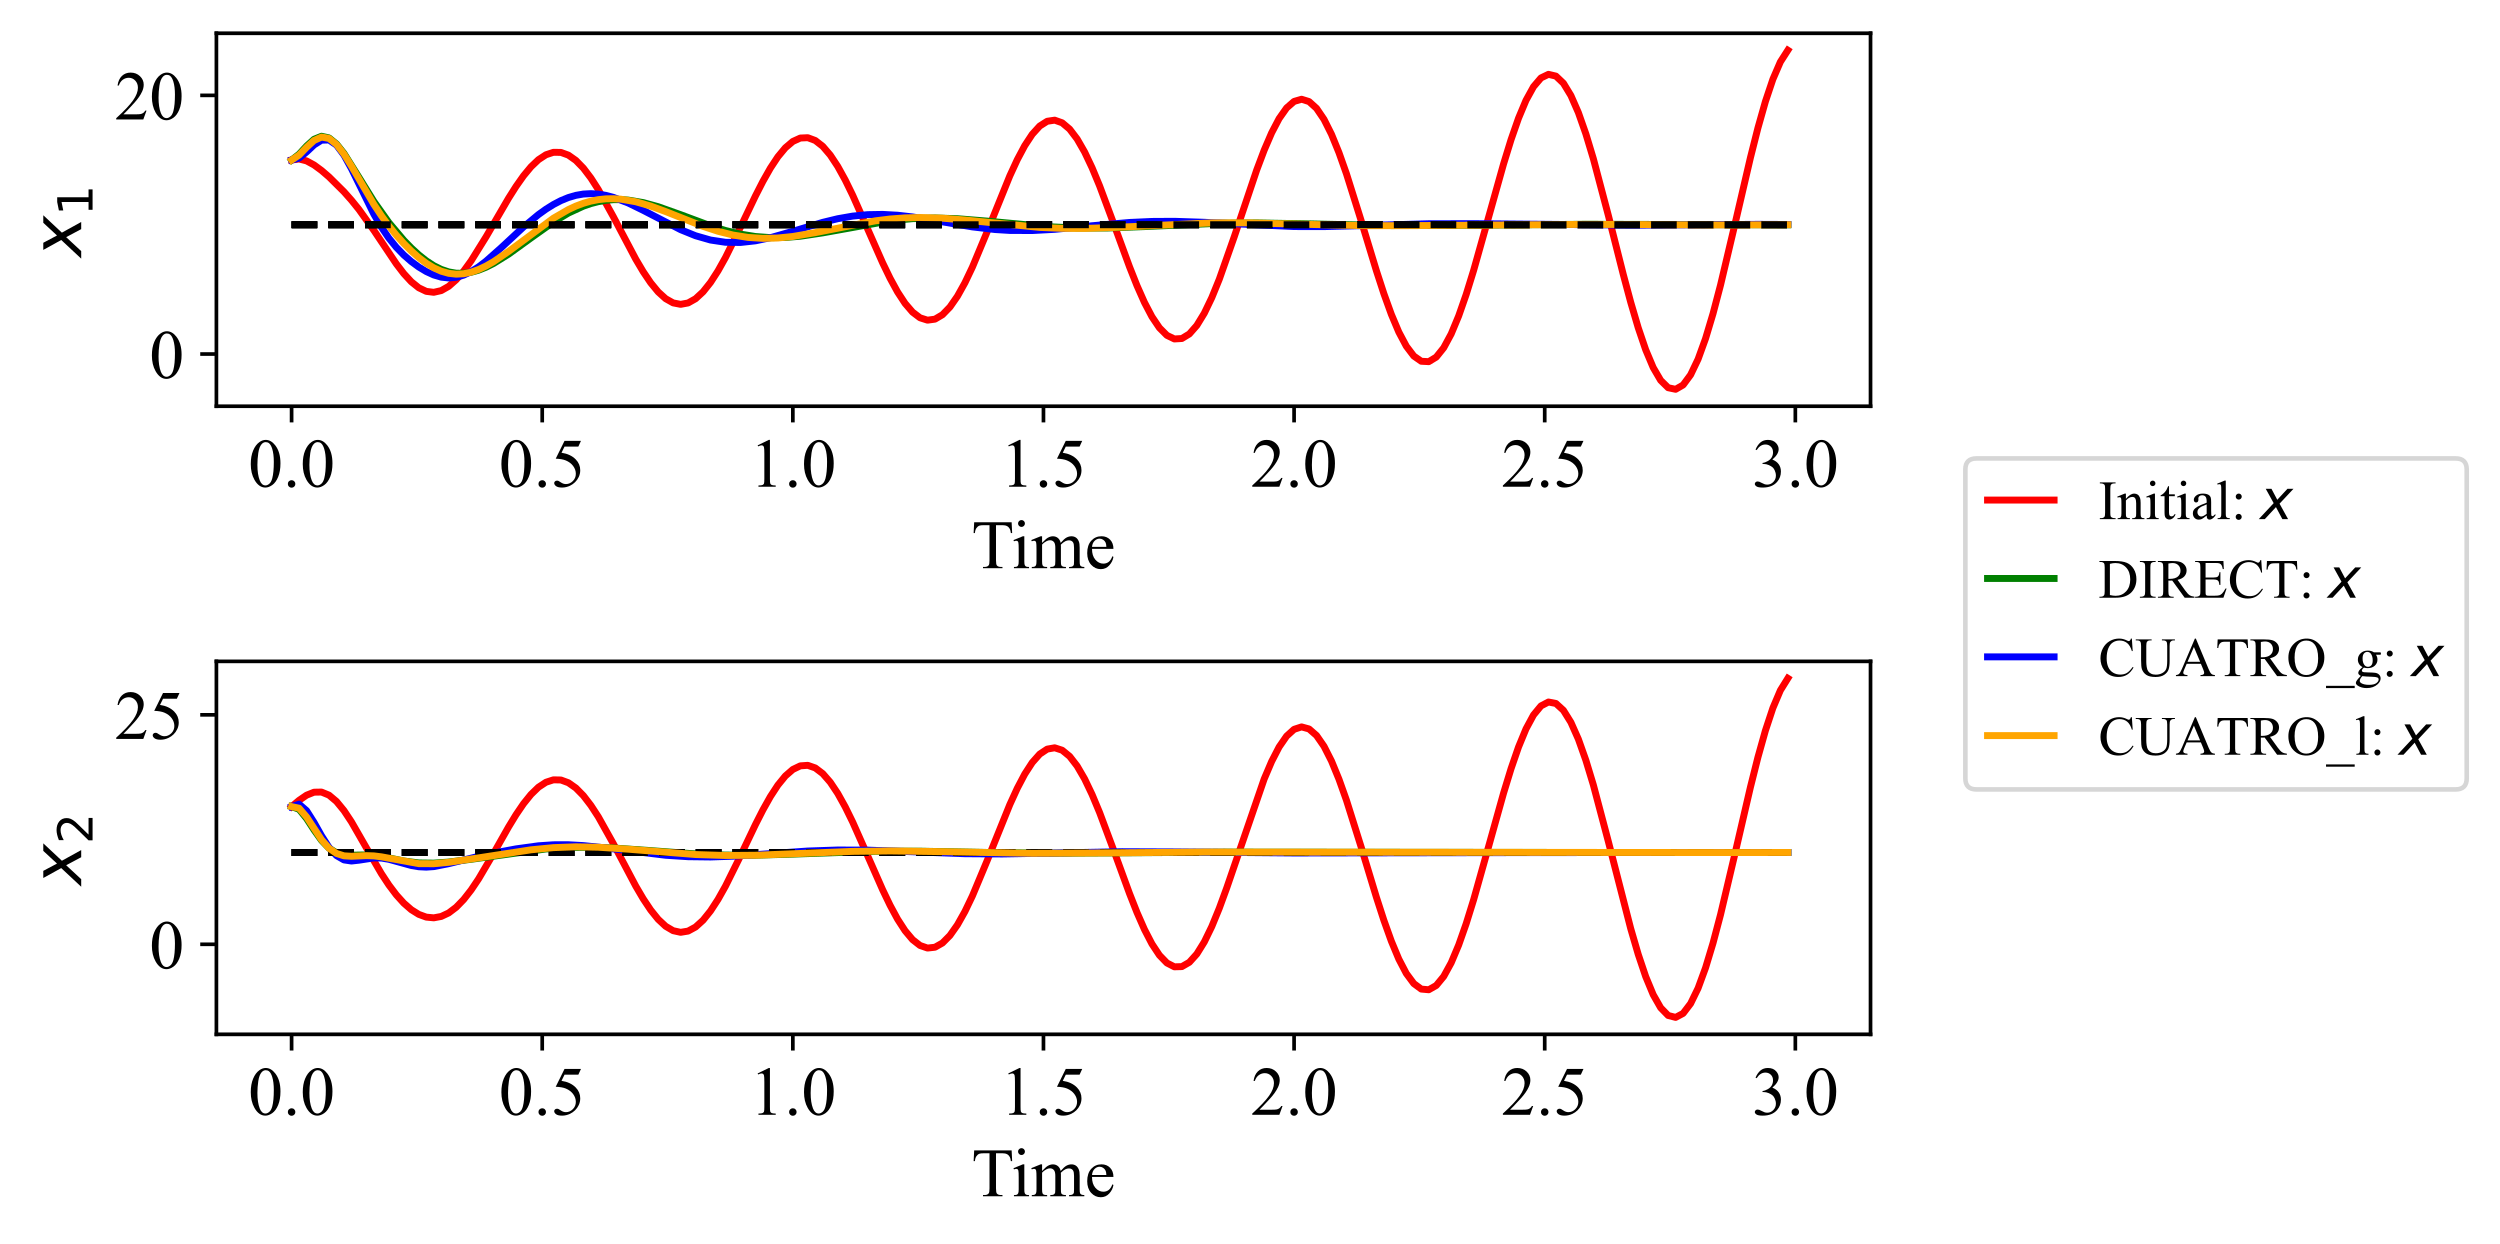 <?xml version="1.0" encoding="utf-8" standalone="no"?>
<!DOCTYPE svg PUBLIC "-//W3C//DTD SVG 1.1//EN"
  "http://www.w3.org/Graphics/SVG/1.1/DTD/svg11.dtd">
<!-- Created with matplotlib (https://matplotlib.org/) -->
<svg height="269.248pt" version="1.1" viewBox="0 0 540.924 269.248" width="540.924pt" xmlns="http://www.w3.org/2000/svg" xmlns:xlink="http://www.w3.org/1999/xlink">
 <defs>
  <style type="text/css">*{stroke-linecap:butt;stroke-linejoin:round;}</style>
 </defs>
 <g id="figure_1">
  <g id="patch_1">
   <path d="M 0 269.248 
L 540.924 269.248 
L 540.924 0 
L 0 0 
z
" style="fill:#ffffff;"/>
  </g>
  <g id="axes_1">
   <g id="patch_2">
    <path d="M 46.824 87.9 
L 404.724 87.9 
L 404.724 7.2 
L 46.824 7.2 
z
" style="fill:#ffffff;"/>
   </g>
   <g id="matplotlib.axis_1">
    <g id="xtick_1">
     <g id="line2d_1">
      <defs>
       <path d="M 0 0 
L 0 3.5 
" id="md0c49da37a" style="stroke:#000000;stroke-width:0.8;"/>
      </defs>
      <g>
       <use style="stroke:#000000;stroke-width:0.8;" x="63.092" xlink:href="#md0c49da37a" y="87.9"/>
      </g>
     </g>
     <g id="text_1">
      <!-- 0.0 -->
      <g transform="translate(53.717 105.316)scale(0.15 -0.15)">
       <defs>
        <path d="M 3.609 32.719 
Q 3.609 44.047 7.031 52.219 
Q 10.453 60.406 16.109 64.406 
Q 20.516 67.578 25.203 67.578 
Q 32.812 67.578 38.875 59.812 
Q 46.438 50.203 46.438 33.734 
Q 46.438 22.219 43.109 14.156 
Q 39.797 6.109 34.641 2.469 
Q 29.5 -1.172 24.703 -1.172 
Q 15.234 -1.172 8.938 10.016 
Q 3.609 19.438 3.609 32.719 
z
M 13.188 31.5 
Q 13.188 17.828 16.547 9.188 
Q 19.344 1.906 24.859 1.906 
Q 27.484 1.906 30.312 4.266 
Q 33.156 6.641 34.625 12.203 
Q 36.859 20.609 36.859 35.891 
Q 36.859 47.219 34.516 54.781 
Q 32.766 60.406 29.984 62.75 
Q 27.984 64.359 25.141 64.359 
Q 21.828 64.359 19.234 61.375 
Q 15.719 57.328 14.453 48.625 
Q 13.188 39.938 13.188 31.5 
z
" id="TimesNewRomanPSMT-48"/>
        <path d="M 12.5 9.469 
Q 14.797 9.469 16.359 7.875 
Q 17.922 6.297 17.922 4.047 
Q 17.922 1.812 16.328 0.219 
Q 14.75 -1.375 12.5 -1.375 
Q 10.25 -1.375 8.656 0.219 
Q 7.078 1.812 7.078 4.047 
Q 7.078 6.344 8.656 7.906 
Q 10.25 9.469 12.5 9.469 
z
" id="TimesNewRomanPSMT-46"/>
       </defs>
       <use xlink:href="#TimesNewRomanPSMT-48"/>
       <use x="50" xlink:href="#TimesNewRomanPSMT-46"/>
       <use x="75" xlink:href="#TimesNewRomanPSMT-48"/>
      </g>
     </g>
    </g>
    <g id="xtick_2">
     <g id="line2d_2">
      <g>
       <use style="stroke:#000000;stroke-width:0.8;" x="117.32" xlink:href="#md0c49da37a" y="87.9"/>
      </g>
     </g>
     <g id="text_2">
      <!-- 0.5 -->
      <g transform="translate(107.945 105.316)scale(0.15 -0.15)">
       <defs>
        <path d="M 43.406 66.219 
L 39.594 57.906 
L 19.672 57.906 
L 15.328 49.031 
Q 28.266 47.125 35.844 39.406 
Q 42.328 32.766 42.328 23.781 
Q 42.328 18.562 40.203 14.109 
Q 38.094 9.672 34.859 6.547 
Q 31.641 3.422 27.688 1.516 
Q 22.078 -1.172 16.156 -1.172 
Q 10.203 -1.172 7.484 0.844 
Q 4.781 2.875 4.781 5.328 
Q 4.781 6.688 5.906 7.734 
Q 7.031 8.797 8.734 8.797 
Q 10.016 8.797 10.969 8.406 
Q 11.922 8.016 14.203 6.391 
Q 17.875 3.859 21.625 3.859 
Q 27.344 3.859 31.656 8.172 
Q 35.984 12.5 35.984 18.703 
Q 35.984 24.703 32.125 29.906 
Q 28.266 35.109 21.484 37.938 
Q 16.156 40.141 6.984 40.484 
L 19.672 66.219 
z
" id="TimesNewRomanPSMT-53"/>
       </defs>
       <use xlink:href="#TimesNewRomanPSMT-48"/>
       <use x="50" xlink:href="#TimesNewRomanPSMT-46"/>
       <use x="75" xlink:href="#TimesNewRomanPSMT-53"/>
      </g>
     </g>
    </g>
    <g id="xtick_3">
     <g id="line2d_3">
      <g>
       <use style="stroke:#000000;stroke-width:0.8;" x="171.547" xlink:href="#md0c49da37a" y="87.9"/>
      </g>
     </g>
     <g id="text_3">
      <!-- 1.0 -->
      <g transform="translate(162.172 105.316)scale(0.15 -0.15)">
       <defs>
        <path d="M 11.719 59.719 
L 27.828 67.578 
L 29.438 67.578 
L 29.438 11.672 
Q 29.438 6.109 29.906 4.734 
Q 30.375 3.375 31.828 2.641 
Q 33.297 1.906 37.797 1.812 
L 37.797 0 
L 12.891 0 
L 12.891 1.812 
Q 17.578 1.906 18.938 2.609 
Q 20.312 3.328 20.844 4.516 
Q 21.391 5.719 21.391 11.672 
L 21.391 47.406 
Q 21.391 54.641 20.906 56.688 
Q 20.562 58.25 19.656 58.984 
Q 18.75 59.719 17.484 59.719 
Q 15.672 59.719 12.453 58.203 
z
" id="TimesNewRomanPSMT-49"/>
       </defs>
       <use xlink:href="#TimesNewRomanPSMT-49"/>
       <use x="50" xlink:href="#TimesNewRomanPSMT-46"/>
       <use x="75" xlink:href="#TimesNewRomanPSMT-48"/>
      </g>
     </g>
    </g>
    <g id="xtick_4">
     <g id="line2d_4">
      <g>
       <use style="stroke:#000000;stroke-width:0.8;" x="225.774" xlink:href="#md0c49da37a" y="87.9"/>
      </g>
     </g>
     <g id="text_4">
      <!-- 1.5 -->
      <g transform="translate(216.399 105.316)scale(0.15 -0.15)">
       <use xlink:href="#TimesNewRomanPSMT-49"/>
       <use x="50" xlink:href="#TimesNewRomanPSMT-46"/>
       <use x="75" xlink:href="#TimesNewRomanPSMT-53"/>
      </g>
     </g>
    </g>
    <g id="xtick_5">
     <g id="line2d_5">
      <g>
       <use style="stroke:#000000;stroke-width:0.8;" x="280.001" xlink:href="#md0c49da37a" y="87.9"/>
      </g>
     </g>
     <g id="text_5">
      <!-- 2.0 -->
      <g transform="translate(270.626 105.316)scale(0.15 -0.15)">
       <defs>
        <path d="M 45.844 12.75 
L 41.219 0 
L 2.156 0 
L 2.156 1.812 
Q 19.391 17.531 26.422 27.484 
Q 33.453 37.453 33.453 45.703 
Q 33.453 52 29.594 56.047 
Q 25.734 60.109 20.359 60.109 
Q 15.484 60.109 11.594 57.25 
Q 7.719 54.391 5.859 48.875 
L 4.047 48.875 
Q 5.281 57.906 10.328 62.734 
Q 15.375 67.578 22.953 67.578 
Q 31 67.578 36.391 62.406 
Q 41.797 57.234 41.797 50.203 
Q 41.797 45.172 39.453 40.141 
Q 35.844 32.234 27.734 23.391 
Q 15.578 10.109 12.547 7.375 
L 29.828 7.375 
Q 35.109 7.375 37.234 7.766 
Q 39.359 8.156 41.062 9.344 
Q 42.781 10.547 44.047 12.75 
z
" id="TimesNewRomanPSMT-50"/>
       </defs>
       <use xlink:href="#TimesNewRomanPSMT-50"/>
       <use x="50" xlink:href="#TimesNewRomanPSMT-46"/>
       <use x="75" xlink:href="#TimesNewRomanPSMT-48"/>
      </g>
     </g>
    </g>
    <g id="xtick_6">
     <g id="line2d_6">
      <g>
       <use style="stroke:#000000;stroke-width:0.8;" x="334.229" xlink:href="#md0c49da37a" y="87.9"/>
      </g>
     </g>
     <g id="text_6">
      <!-- 2.5 -->
      <g transform="translate(324.854 105.316)scale(0.15 -0.15)">
       <use xlink:href="#TimesNewRomanPSMT-50"/>
       <use x="50" xlink:href="#TimesNewRomanPSMT-46"/>
       <use x="75" xlink:href="#TimesNewRomanPSMT-53"/>
      </g>
     </g>
    </g>
    <g id="xtick_7">
     <g id="line2d_7">
      <g>
       <use style="stroke:#000000;stroke-width:0.8;" x="388.456" xlink:href="#md0c49da37a" y="87.9"/>
      </g>
     </g>
     <g id="text_7">
      <!-- 3.0 -->
      <g transform="translate(379.081 105.316)scale(0.15 -0.15)">
       <defs>
        <path d="M 5.078 53.609 
Q 7.906 60.297 12.219 63.938 
Q 16.547 67.578 23 67.578 
Q 30.953 67.578 35.203 62.406 
Q 38.422 58.547 38.422 54.156 
Q 38.422 46.922 29.344 39.203 
Q 35.453 36.812 38.578 32.375 
Q 41.703 27.938 41.703 21.922 
Q 41.703 13.328 36.234 7.031 
Q 29.109 -1.172 15.578 -1.172 
Q 8.891 -1.172 6.469 0.484 
Q 4.047 2.156 4.047 4.047 
Q 4.047 5.469 5.188 6.547 
Q 6.344 7.625 7.953 7.625 
Q 9.188 7.625 10.453 7.234 
Q 11.281 6.984 14.203 5.438 
Q 17.141 3.906 18.266 3.609 
Q 20.062 3.078 22.125 3.078 
Q 27.094 3.078 30.781 6.938 
Q 34.469 10.797 34.469 16.062 
Q 34.469 19.922 32.766 23.578 
Q 31.5 26.312 29.984 27.734 
Q 27.875 29.688 24.219 31.266 
Q 20.562 32.859 16.75 32.859 
L 15.188 32.859 
L 15.188 34.328 
Q 19.047 34.812 22.922 37.109 
Q 26.812 39.406 28.562 42.625 
Q 30.328 45.844 30.328 49.703 
Q 30.328 54.734 27.172 57.828 
Q 24.031 60.938 19.344 60.938 
Q 11.766 60.938 6.688 52.828 
z
" id="TimesNewRomanPSMT-51"/>
       </defs>
       <use xlink:href="#TimesNewRomanPSMT-51"/>
       <use x="50" xlink:href="#TimesNewRomanPSMT-46"/>
       <use x="75" xlink:href="#TimesNewRomanPSMT-48"/>
      </g>
     </g>
    </g>
    <g id="text_8">
     <!-- Time -->
     <g transform="translate(210.209 122.94)scale(0.15 -0.15)">
      <defs>
       <path d="M 57.859 66.219 
L 58.594 50.688 
L 56.734 50.688 
Q 56.203 54.781 55.281 56.547 
Q 53.766 59.375 51.25 60.719 
Q 48.734 62.062 44.625 62.062 
L 35.297 62.062 
L 35.297 11.469 
Q 35.297 5.375 36.625 3.859 
Q 38.484 1.812 42.328 1.812 
L 44.625 1.812 
L 44.625 0 
L 16.547 0 
L 16.547 1.812 
L 18.891 1.812 
Q 23.094 1.812 24.859 4.344 
Q 25.922 5.906 25.922 11.469 
L 25.922 62.062 
L 17.969 62.062 
Q 13.328 62.062 11.375 61.375 
Q 8.844 60.453 7.031 57.812 
Q 5.219 55.172 4.891 50.688 
L 3.031 50.688 
L 3.812 66.219 
z
" id="TimesNewRomanPSMT-84"/>
       <path d="M 14.5 69.438 
Q 16.547 69.438 17.984 67.984 
Q 19.438 66.547 19.438 64.5 
Q 19.438 62.453 17.984 60.984 
Q 16.547 59.516 14.5 59.516 
Q 12.453 59.516 10.984 60.984 
Q 9.516 62.453 9.516 64.5 
Q 9.516 66.547 10.953 67.984 
Q 12.406 69.438 14.5 69.438 
z
M 18.562 46.047 
L 18.562 10.109 
Q 18.562 5.906 19.172 4.516 
Q 19.781 3.125 20.969 2.438 
Q 22.172 1.766 25.344 1.766 
L 25.344 0 
L 3.609 0 
L 3.609 1.766 
Q 6.891 1.766 8 2.391 
Q 9.125 3.031 9.781 4.484 
Q 10.453 5.953 10.453 10.109 
L 10.453 27.344 
Q 10.453 34.625 10.016 36.766 
Q 9.672 38.328 8.938 38.938 
Q 8.203 39.547 6.938 39.547 
Q 5.562 39.547 3.609 38.812 
L 2.938 40.578 
L 16.406 46.047 
z
" id="TimesNewRomanPSMT-105"/>
       <path d="M 16.406 36.531 
Q 21.297 41.406 22.172 42.141 
Q 24.359 44 26.891 45.016 
Q 29.438 46.047 31.938 46.047 
Q 36.141 46.047 39.156 43.594 
Q 42.188 41.156 43.219 36.531 
Q 48.25 42.391 51.703 44.219 
Q 55.172 46.047 58.844 46.047 
Q 62.406 46.047 65.156 44.219 
Q 67.922 42.391 69.531 38.234 
Q 70.609 35.406 70.609 29.344 
L 70.609 10.109 
Q 70.609 5.906 71.234 4.344 
Q 71.734 3.266 73.047 2.516 
Q 74.359 1.766 77.344 1.766 
L 77.344 0 
L 55.281 0 
L 55.281 1.766 
L 56.203 1.766 
Q 59.078 1.766 60.688 2.875 
Q 61.812 3.656 62.312 5.375 
Q 62.5 6.203 62.5 10.109 
L 62.5 29.344 
Q 62.5 34.812 61.188 37.062 
Q 59.281 40.188 55.078 40.188 
Q 52.484 40.188 49.875 38.891 
Q 47.266 37.594 43.562 34.078 
L 43.453 33.547 
L 43.562 31.453 
L 43.562 10.109 
Q 43.562 5.516 44.062 4.391 
Q 44.578 3.266 45.984 2.516 
Q 47.406 1.766 50.828 1.766 
L 50.828 0 
L 28.219 0 
L 28.219 1.766 
Q 31.938 1.766 33.328 2.641 
Q 34.719 3.516 35.25 5.281 
Q 35.5 6.109 35.5 10.109 
L 35.5 29.344 
Q 35.5 34.812 33.891 37.203 
Q 31.734 40.328 27.875 40.328 
Q 25.25 40.328 22.656 38.922 
Q 18.609 36.766 16.406 34.078 
L 16.406 10.109 
Q 16.406 5.719 17.016 4.391 
Q 17.625 3.078 18.812 2.422 
Q 20.016 1.766 23.688 1.766 
L 23.688 0 
L 1.562 0 
L 1.562 1.766 
Q 4.641 1.766 5.859 2.422 
Q 7.078 3.078 7.703 4.516 
Q 8.344 5.953 8.344 10.109 
L 8.344 27.203 
Q 8.344 34.578 7.906 36.719 
Q 7.562 38.328 6.828 38.938 
Q 6.109 39.547 4.828 39.547 
Q 3.469 39.547 1.562 38.812 
L 0.828 40.578 
L 14.312 46.047 
L 16.406 46.047 
z
" id="TimesNewRomanPSMT-109"/>
       <path d="M 10.641 27.875 
Q 10.594 17.922 15.484 12.25 
Q 20.359 6.594 26.953 6.594 
Q 31.344 6.594 34.594 9 
Q 37.844 11.422 40.047 17.281 
L 41.547 16.312 
Q 40.531 9.625 35.594 4.125 
Q 30.672 -1.375 23.25 -1.375 
Q 15.188 -1.375 9.453 4.906 
Q 3.719 11.188 3.719 21.781 
Q 3.719 33.25 9.594 39.672 
Q 15.484 46.094 24.359 46.094 
Q 31.891 46.094 36.719 41.141 
Q 41.547 36.188 41.547 27.875 
z
M 10.641 30.719 
L 31.344 30.719 
Q 31.109 35.016 30.328 36.766 
Q 29.109 39.5 26.688 41.062 
Q 24.266 42.625 21.625 42.625 
Q 17.578 42.625 14.375 39.469 
Q 11.188 36.328 10.641 30.719 
z
" id="TimesNewRomanPSMT-101"/>
      </defs>
      <use xlink:href="#TimesNewRomanPSMT-84"/>
      <use x="57.584" xlink:href="#TimesNewRomanPSMT-105"/>
      <use x="85.367" xlink:href="#TimesNewRomanPSMT-109"/>
      <use x="163.15" xlink:href="#TimesNewRomanPSMT-101"/>
     </g>
    </g>
   </g>
   <g id="matplotlib.axis_2">
    <g id="ytick_1">
     <g id="line2d_8">
      <defs>
       <path d="M 0 0 
L -3.5 0 
" id="m5d8127df24" style="stroke:#000000;stroke-width:0.8;"/>
      </defs>
      <g>
       <use style="stroke:#000000;stroke-width:0.8;" x="46.824" xlink:href="#m5d8127df24" y="76.601"/>
      </g>
     </g>
     <g id="text_9">
      <!-- 0 -->
      <g transform="translate(32.324 81.809)scale(0.15 -0.15)">
       <use xlink:href="#TimesNewRomanPSMT-48"/>
      </g>
     </g>
    </g>
    <g id="ytick_2">
     <g id="line2d_9">
      <g>
       <use style="stroke:#000000;stroke-width:0.8;" x="46.824" xlink:href="#m5d8127df24" y="20.637"/>
      </g>
     </g>
     <g id="text_10">
      <!-- 20 -->
      <g transform="translate(24.824 25.845)scale(0.15 -0.15)">
       <use xlink:href="#TimesNewRomanPSMT-50"/>
       <use x="50" xlink:href="#TimesNewRomanPSMT-48"/>
      </g>
     </g>
    </g>
    <g id="text_11">
     <!-- $x_1$ -->
     <g transform="translate(17.616 55.575)rotate(-90)scale(0.15 -0.15)">
      <defs>
       <path d="M 60.016 54.688 
L 34.906 27.875 
L 50.297 0 
L 39.984 0 
L 28.422 21.688 
L 8.297 0 
L -2.594 0 
L 24.312 28.812 
L 10.016 54.688 
L 20.312 54.688 
L 30.812 34.906 
L 49.125 54.688 
z
" id="DejaVuSans-Oblique-120"/>
       <path d="M 12.406 8.297 
L 28.516 8.297 
L 28.516 63.922 
L 10.984 60.406 
L 10.984 69.391 
L 28.422 72.906 
L 38.281 72.906 
L 38.281 8.297 
L 54.391 8.297 
L 54.391 0 
L 12.406 0 
z
" id="DejaVuSans-49"/>
      </defs>
      <use transform="translate(0 0.312)" xlink:href="#DejaVuSans-Oblique-120"/>
      <use transform="translate(59.18 -16.094)scale(0.7)" xlink:href="#DejaVuSans-49"/>
     </g>
    </g>
   </g>
   <g id="line2d_10">
    <path clip-path="url(#pc430cb15dd)" d="M 63.092 34.628 
L 64.711 34.401 
L 66.33 34.813 
L 67.949 35.692 
L 69.567 36.882 
L 71.186 38.274 
L 74.423 41.489 
L 76.042 43.317 
L 77.661 45.32 
L 80.898 49.849 
L 85.755 57.092 
L 87.373 59.205 
L 88.992 60.963 
L 90.611 62.267 
L 92.229 63.042 
L 93.848 63.247 
L 95.467 62.877 
L 97.086 61.954 
L 98.704 60.526 
L 100.323 58.658 
L 101.942 56.428 
L 105.179 51.224 
L 110.035 42.894 
L 111.654 40.339 
L 113.273 38.043 
L 114.892 36.088 
L 116.51 34.548 
L 118.129 33.487 
L 119.748 32.954 
L 121.366 32.977 
L 122.985 33.567 
L 124.604 34.711 
L 126.223 36.374 
L 127.841 38.503 
L 129.46 41.023 
L 132.698 46.87 
L 137.554 56.06 
L 139.172 58.792 
L 140.791 61.188 
L 142.41 63.157 
L 144.029 64.626 
L 145.647 65.537 
L 147.266 65.851 
L 148.885 65.55 
L 150.504 64.638 
L 152.122 63.141 
L 153.741 61.106 
L 155.36 58.598 
L 156.978 55.703 
L 160.216 49.163 
L 163.453 42.398 
L 165.072 39.235 
L 166.691 36.375 
L 168.309 33.924 
L 169.928 31.976 
L 171.547 30.604 
L 173.166 29.866 
L 174.784 29.793 
L 176.403 30.397 
L 178.022 31.663 
L 179.641 33.552 
L 181.259 36.004 
L 182.878 38.936 
L 184.497 42.249 
L 187.734 49.545 
L 190.972 56.87 
L 192.59 60.212 
L 194.209 63.175 
L 195.828 65.646 
L 197.447 67.533 
L 199.065 68.76 
L 200.684 69.276 
L 202.303 69.055 
L 203.921 68.097 
L 205.54 66.428 
L 207.159 64.1 
L 208.778 61.189 
L 210.396 57.795 
L 213.634 50.035 
L 218.49 38.057 
L 220.109 34.55 
L 221.727 31.51 
L 223.346 29.053 
L 224.965 27.271 
L 226.584 26.238 
L 228.202 25.999 
L 229.821 26.57 
L 231.44 27.94 
L 233.058 30.069 
L 234.677 32.889 
L 236.296 36.305 
L 237.915 40.202 
L 241.152 48.883 
L 244.39 57.719 
L 246.008 61.797 
L 247.627 65.446 
L 249.246 68.53 
L 250.864 70.932 
L 252.483 72.558 
L 254.102 73.341 
L 255.721 73.243 
L 257.339 72.259 
L 258.958 70.414 
L 260.577 67.765 
L 262.196 64.399 
L 263.814 60.428 
L 267.052 51.235 
L 271.908 36.796 
L 273.527 32.502 
L 275.145 28.74 
L 276.764 25.652 
L 278.383 23.356 
L 280.001 21.943 
L 281.62 21.473 
L 283.239 21.975 
L 284.858 23.441 
L 286.476 25.828 
L 288.095 29.06 
L 289.714 33.032 
L 291.333 37.608 
L 294.57 47.924 
L 297.807 58.567 
L 299.426 63.534 
L 301.045 68.02 
L 302.664 71.857 
L 304.282 74.901 
L 305.901 77.034 
L 307.52 78.167 
L 309.139 78.251 
L 310.757 77.27 
L 312.376 75.249 
L 313.995 72.247 
L 315.613 68.362 
L 317.232 63.725 
L 318.851 58.493 
L 322.088 46.991 
L 325.326 35.467 
L 326.945 30.218 
L 328.563 25.574 
L 330.182 21.707 
L 331.801 18.765 
L 333.419 16.864 
L 335.038 16.084 
L 336.657 16.466 
L 338.276 18.008 
L 339.894 20.668 
L 341.513 24.362 
L 343.132 28.97 
L 344.75 34.334 
L 347.988 46.575 
L 351.225 59.379 
L 352.844 65.42 
L 354.463 70.924 
L 356.082 75.687 
L 357.7 79.528 
L 359.319 82.3 
L 360.938 83.891 
L 362.556 84.232 
L 364.175 83.295 
L 365.794 81.102 
L 367.413 77.716 
L 369.031 73.246 
L 370.65 67.842 
L 372.269 61.687 
L 375.506 47.998 
L 378.744 34.096 
L 380.362 27.691 
L 381.981 21.968 
L 383.6 17.14 
L 385.219 13.391 
L 386.837 10.868 
L 386.837 10.868 
" style="fill:none;stroke:#ff0000;stroke-linecap:square;stroke-width:1.5;"/>
   </g>
   <g id="line2d_11">
    <path clip-path="url(#pc430cb15dd)" d="M 63.092 48.619 
L 388.456 48.619 
" style="fill:none;stroke:#000000;stroke-dasharray:5.55,2.4;stroke-dashoffset:0;stroke-width:1.5;"/>
   </g>
   <g id="line2d_12">
    <path clip-path="url(#pc430cb15dd)" d="M 63.092 34.628 
L 64.711 33.362 
L 66.33 31.602 
L 67.949 30.136 
L 69.567 29.48 
L 71.186 29.836 
L 72.805 31.145 
L 74.423 33.186 
L 77.661 38.361 
L 80.898 43.591 
L 84.136 48.15 
L 87.373 51.99 
L 88.992 53.656 
L 90.611 55.14 
L 92.229 56.421 
L 93.848 57.477 
L 95.467 58.284 
L 97.086 58.83 
L 98.704 59.111 
L 100.323 59.132 
L 101.942 58.908 
L 103.561 58.461 
L 105.179 57.817 
L 106.798 57.005 
L 110.035 55 
L 114.892 51.488 
L 119.748 48.045 
L 122.985 46.105 
L 126.223 44.609 
L 127.841 44.054 
L 129.46 43.635 
L 131.079 43.353 
L 132.698 43.206 
L 134.316 43.189 
L 135.935 43.295 
L 139.172 43.833 
L 142.41 44.721 
L 147.266 46.448 
L 153.741 48.857 
L 156.978 49.871 
L 160.216 50.657 
L 163.453 51.175 
L 166.691 51.412 
L 169.928 51.38 
L 173.166 51.113 
L 178.022 50.387 
L 192.59 47.775 
L 197.447 47.309 
L 202.303 47.167 
L 207.159 47.32 
L 213.634 47.843 
L 226.584 49.044 
L 233.058 49.336 
L 239.533 49.335 
L 247.627 49.029 
L 263.814 48.309 
L 271.908 48.235 
L 281.62 48.403 
L 301.045 48.808 
L 312.376 48.773 
L 343.132 48.524 
L 386.837 48.639 
L 386.837 48.639 
" style="fill:none;stroke:#008000;stroke-linecap:square;stroke-width:1.5;"/>
   </g>
   <g id="line2d_13">
    <path clip-path="url(#pc430cb15dd)" d="M 63.092 48.619 
L 388.456 48.619 
" style="fill:none;stroke:#000000;stroke-dasharray:5.55,2.4;stroke-dashoffset:0;stroke-width:1.5;"/>
   </g>
   <g id="line2d_14">
    <path clip-path="url(#pc430cb15dd)" d="M 63.092 34.628 
L 64.711 34.219 
L 66.33 32.882 
L 67.949 31.356 
L 69.567 30.333 
L 71.186 30.287 
L 72.805 31.394 
L 74.423 33.556 
L 76.042 36.485 
L 80.898 46.347 
L 82.517 49.139 
L 84.136 51.518 
L 85.755 53.51 
L 87.373 55.18 
L 88.992 56.589 
L 90.611 57.778 
L 92.229 58.752 
L 93.848 59.494 
L 95.467 59.97 
L 97.086 60.146 
L 98.704 60 
L 100.323 59.532 
L 101.942 58.763 
L 103.561 57.734 
L 105.179 56.495 
L 108.417 53.624 
L 113.273 49.112 
L 116.51 46.425 
L 118.129 45.263 
L 119.748 44.25 
L 121.366 43.405 
L 122.985 42.74 
L 124.604 42.266 
L 126.223 41.986 
L 127.841 41.898 
L 129.46 41.996 
L 131.079 42.267 
L 132.698 42.694 
L 135.935 43.929 
L 139.172 45.512 
L 147.266 49.695 
L 150.504 51.009 
L 153.741 51.937 
L 156.978 52.423 
L 160.216 52.466 
L 163.453 52.108 
L 166.691 51.431 
L 171.547 50.045 
L 178.022 48.107 
L 181.259 47.323 
L 184.497 46.757 
L 187.734 46.444 
L 190.972 46.388 
L 194.209 46.567 
L 197.447 46.938 
L 202.303 47.723 
L 210.396 49.097 
L 215.253 49.661 
L 218.49 49.861 
L 223.346 49.884 
L 228.202 49.622 
L 236.296 48.845 
L 244.39 48.133 
L 249.246 47.912 
L 254.102 47.883 
L 260.577 48.097 
L 280.001 49.021 
L 286.476 49.033 
L 296.189 48.778 
L 309.139 48.412 
L 318.851 48.391 
L 354.463 48.716 
L 380.362 48.541 
L 386.837 48.57 
L 386.837 48.57 
" style="fill:none;stroke:#0000ff;stroke-linecap:square;stroke-width:1.5;"/>
   </g>
   <g id="line2d_15">
    <path clip-path="url(#pc430cb15dd)" d="M 63.092 48.619 
L 388.456 48.619 
" style="fill:none;stroke:#000000;stroke-dasharray:5.55,2.4;stroke-dashoffset:0;stroke-width:1.5;"/>
   </g>
   <g id="line2d_16">
    <path clip-path="url(#pc430cb15dd)" d="M 63.092 34.628 
L 64.711 33.558 
L 66.33 31.878 
L 67.949 30.39 
L 69.567 29.662 
L 71.186 29.954 
L 72.805 31.251 
L 74.423 33.344 
L 76.042 35.943 
L 80.898 44.229 
L 82.517 46.671 
L 84.136 48.885 
L 85.755 50.884 
L 87.373 52.69 
L 88.992 54.31 
L 90.611 55.741 
L 92.229 56.962 
L 93.848 57.95 
L 95.467 58.681 
L 97.086 59.14 
L 98.704 59.321 
L 100.323 59.231 
L 101.942 58.887 
L 103.561 58.316 
L 105.179 57.548 
L 106.798 56.617 
L 110.035 54.403 
L 119.748 47.212 
L 122.985 45.341 
L 124.604 44.591 
L 126.223 43.981 
L 127.841 43.515 
L 129.46 43.196 
L 131.079 43.024 
L 132.698 42.992 
L 134.316 43.093 
L 137.554 43.65 
L 140.791 44.588 
L 144.029 45.779 
L 152.122 48.981 
L 155.36 50.044 
L 158.597 50.855 
L 161.835 51.37 
L 165.072 51.578 
L 168.309 51.497 
L 171.547 51.166 
L 176.403 50.335 
L 189.353 47.789 
L 192.59 47.386 
L 195.828 47.142 
L 199.065 47.058 
L 203.921 47.207 
L 208.778 47.605 
L 224.965 49.206 
L 229.821 49.41 
L 234.677 49.426 
L 241.152 49.208 
L 262.196 48.218 
L 270.289 48.219 
L 281.62 48.518 
L 294.57 48.82 
L 304.282 48.825 
L 343.132 48.545 
L 372.269 48.674 
L 386.837 48.613 
L 386.837 48.613 
" style="fill:none;stroke:#ffa500;stroke-linecap:square;stroke-width:1.5;"/>
   </g>
   <g id="line2d_17">
    <path clip-path="url(#pc430cb15dd)" d="M 63.092 48.619 
L 388.456 48.619 
" style="fill:none;stroke:#000000;stroke-dasharray:5.55,2.4;stroke-dashoffset:0;stroke-width:1.5;"/>
   </g>
   <g id="patch_3">
    <path d="M 46.824 87.9 
L 46.824 7.2 
" style="fill:none;stroke:#000000;stroke-linecap:square;stroke-linejoin:miter;stroke-width:0.8;"/>
   </g>
   <g id="patch_4">
    <path d="M 404.724 87.9 
L 404.724 7.2 
" style="fill:none;stroke:#000000;stroke-linecap:square;stroke-linejoin:miter;stroke-width:0.8;"/>
   </g>
   <g id="patch_5">
    <path d="M 46.824 87.9 
L 404.724 87.9 
" style="fill:none;stroke:#000000;stroke-linecap:square;stroke-linejoin:miter;stroke-width:0.8;"/>
   </g>
   <g id="patch_6">
    <path d="M 46.824 7.2 
L 404.724 7.2 
" style="fill:none;stroke:#000000;stroke-linecap:square;stroke-linejoin:miter;stroke-width:0.8;"/>
   </g>
  </g>
  <g id="axes_2">
   <g id="patch_7">
    <path d="M 46.824 223.8 
L 404.724 223.8 
L 404.724 143.1 
L 46.824 143.1 
z
" style="fill:#ffffff;"/>
   </g>
   <g id="matplotlib.axis_3">
    <g id="xtick_8">
     <g id="line2d_18">
      <g>
       <use style="stroke:#000000;stroke-width:0.8;" x="63.092" xlink:href="#md0c49da37a" y="223.8"/>
      </g>
     </g>
     <g id="text_12">
      <!-- 0.0 -->
      <g transform="translate(53.717 241.216)scale(0.15 -0.15)">
       <use xlink:href="#TimesNewRomanPSMT-48"/>
       <use x="50" xlink:href="#TimesNewRomanPSMT-46"/>
       <use x="75" xlink:href="#TimesNewRomanPSMT-48"/>
      </g>
     </g>
    </g>
    <g id="xtick_9">
     <g id="line2d_19">
      <g>
       <use style="stroke:#000000;stroke-width:0.8;" x="117.32" xlink:href="#md0c49da37a" y="223.8"/>
      </g>
     </g>
     <g id="text_13">
      <!-- 0.5 -->
      <g transform="translate(107.945 241.216)scale(0.15 -0.15)">
       <use xlink:href="#TimesNewRomanPSMT-48"/>
       <use x="50" xlink:href="#TimesNewRomanPSMT-46"/>
       <use x="75" xlink:href="#TimesNewRomanPSMT-53"/>
      </g>
     </g>
    </g>
    <g id="xtick_10">
     <g id="line2d_20">
      <g>
       <use style="stroke:#000000;stroke-width:0.8;" x="171.547" xlink:href="#md0c49da37a" y="223.8"/>
      </g>
     </g>
     <g id="text_14">
      <!-- 1.0 -->
      <g transform="translate(162.172 241.216)scale(0.15 -0.15)">
       <use xlink:href="#TimesNewRomanPSMT-49"/>
       <use x="50" xlink:href="#TimesNewRomanPSMT-46"/>
       <use x="75" xlink:href="#TimesNewRomanPSMT-48"/>
      </g>
     </g>
    </g>
    <g id="xtick_11">
     <g id="line2d_21">
      <g>
       <use style="stroke:#000000;stroke-width:0.8;" x="225.774" xlink:href="#md0c49da37a" y="223.8"/>
      </g>
     </g>
     <g id="text_15">
      <!-- 1.5 -->
      <g transform="translate(216.399 241.216)scale(0.15 -0.15)">
       <use xlink:href="#TimesNewRomanPSMT-49"/>
       <use x="50" xlink:href="#TimesNewRomanPSMT-46"/>
       <use x="75" xlink:href="#TimesNewRomanPSMT-53"/>
      </g>
     </g>
    </g>
    <g id="xtick_12">
     <g id="line2d_22">
      <g>
       <use style="stroke:#000000;stroke-width:0.8;" x="280.001" xlink:href="#md0c49da37a" y="223.8"/>
      </g>
     </g>
     <g id="text_16">
      <!-- 2.0 -->
      <g transform="translate(270.626 241.216)scale(0.15 -0.15)">
       <use xlink:href="#TimesNewRomanPSMT-50"/>
       <use x="50" xlink:href="#TimesNewRomanPSMT-46"/>
       <use x="75" xlink:href="#TimesNewRomanPSMT-48"/>
      </g>
     </g>
    </g>
    <g id="xtick_13">
     <g id="line2d_23">
      <g>
       <use style="stroke:#000000;stroke-width:0.8;" x="334.229" xlink:href="#md0c49da37a" y="223.8"/>
      </g>
     </g>
     <g id="text_17">
      <!-- 2.5 -->
      <g transform="translate(324.854 241.216)scale(0.15 -0.15)">
       <use xlink:href="#TimesNewRomanPSMT-50"/>
       <use x="50" xlink:href="#TimesNewRomanPSMT-46"/>
       <use x="75" xlink:href="#TimesNewRomanPSMT-53"/>
      </g>
     </g>
    </g>
    <g id="xtick_14">
     <g id="line2d_24">
      <g>
       <use style="stroke:#000000;stroke-width:0.8;" x="388.456" xlink:href="#md0c49da37a" y="223.8"/>
      </g>
     </g>
     <g id="text_18">
      <!-- 3.0 -->
      <g transform="translate(379.081 241.216)scale(0.15 -0.15)">
       <use xlink:href="#TimesNewRomanPSMT-51"/>
       <use x="50" xlink:href="#TimesNewRomanPSMT-46"/>
       <use x="75" xlink:href="#TimesNewRomanPSMT-48"/>
      </g>
     </g>
    </g>
    <g id="text_19">
     <!-- Time -->
     <g transform="translate(210.209 258.84)scale(0.15 -0.15)">
      <use xlink:href="#TimesNewRomanPSMT-84"/>
      <use x="57.584" xlink:href="#TimesNewRomanPSMT-105"/>
      <use x="85.367" xlink:href="#TimesNewRomanPSMT-109"/>
      <use x="163.15" xlink:href="#TimesNewRomanPSMT-101"/>
     </g>
    </g>
   </g>
   <g id="matplotlib.axis_4">
    <g id="ytick_3">
     <g id="line2d_25">
      <g>
       <use style="stroke:#000000;stroke-width:0.8;" x="46.824" xlink:href="#m5d8127df24" y="204.318"/>
      </g>
     </g>
     <g id="text_20">
      <!-- 0 -->
      <g transform="translate(32.324 209.525)scale(0.15 -0.15)">
       <use xlink:href="#TimesNewRomanPSMT-48"/>
      </g>
     </g>
    </g>
    <g id="ytick_4">
     <g id="line2d_26">
      <g>
       <use style="stroke:#000000;stroke-width:0.8;" x="46.824" xlink:href="#m5d8127df24" y="154.669"/>
      </g>
     </g>
     <g id="text_21">
      <!-- 25 -->
      <g transform="translate(24.824 159.877)scale(0.15 -0.15)">
       <use xlink:href="#TimesNewRomanPSMT-50"/>
       <use x="50" xlink:href="#TimesNewRomanPSMT-53"/>
      </g>
     </g>
    </g>
    <g id="text_22">
     <!-- $x_2$ -->
     <g transform="translate(17.616 191.475)rotate(-90)scale(0.15 -0.15)">
      <defs>
       <path d="M 19.188 8.297 
L 53.609 8.297 
L 53.609 0 
L 7.328 0 
L 7.328 8.297 
Q 12.938 14.109 22.625 23.891 
Q 32.328 33.688 34.812 36.531 
Q 39.547 41.844 41.422 45.531 
Q 43.312 49.219 43.312 52.781 
Q 43.312 58.594 39.234 62.25 
Q 35.156 65.922 28.609 65.922 
Q 23.969 65.922 18.812 64.312 
Q 13.672 62.703 7.812 59.422 
L 7.812 69.391 
Q 13.766 71.781 18.938 73 
Q 24.125 74.219 28.422 74.219 
Q 39.75 74.219 46.484 68.547 
Q 53.219 62.891 53.219 53.422 
Q 53.219 48.922 51.531 44.891 
Q 49.859 40.875 45.406 35.406 
Q 44.188 33.984 37.641 27.219 
Q 31.109 20.453 19.188 8.297 
z
" id="DejaVuSans-50"/>
      </defs>
      <use transform="translate(0 0.312)" xlink:href="#DejaVuSans-Oblique-120"/>
      <use transform="translate(59.18 -16.094)scale(0.7)" xlink:href="#DejaVuSans-50"/>
     </g>
    </g>
   </g>
   <g id="line2d_27">
    <path clip-path="url(#pb534568034)" d="M 63.092 184.458 
L 388.456 184.458 
" style="fill:none;stroke:#000000;stroke-dasharray:5.55,2.4;stroke-dashoffset:0;stroke-width:1.5;"/>
   </g>
   <g id="line2d_28">
    <path clip-path="url(#pb534568034)" d="M 63.092 174.528 
L 64.711 173.166 
L 66.33 172.056 
L 67.949 171.407 
L 69.567 171.377 
L 71.186 172.045 
L 72.805 173.406 
L 74.423 175.378 
L 76.042 177.823 
L 79.28 183.456 
L 82.517 189.021 
L 84.136 191.48 
L 85.755 193.626 
L 87.373 195.419 
L 88.992 196.831 
L 90.611 197.843 
L 92.229 198.436 
L 93.848 198.591 
L 95.467 198.292 
L 97.086 197.529 
L 98.704 196.303 
L 100.323 194.635 
L 101.942 192.564 
L 103.561 190.151 
L 106.798 184.645 
L 110.035 178.933 
L 111.654 176.279 
L 113.273 173.901 
L 114.892 171.891 
L 116.51 170.323 
L 118.129 169.257 
L 119.748 168.732 
L 121.366 168.767 
L 122.985 169.363 
L 124.604 170.503 
L 126.223 172.149 
L 127.841 174.251 
L 129.46 176.738 
L 132.698 182.528 
L 137.554 191.712 
L 139.172 194.47 
L 140.791 196.899 
L 142.41 198.908 
L 144.029 200.419 
L 145.647 201.372 
L 147.266 201.725 
L 148.885 201.459 
L 150.504 200.578 
L 152.122 199.107 
L 153.741 197.093 
L 155.36 194.603 
L 156.978 191.721 
L 160.216 185.192 
L 163.453 178.415 
L 165.072 175.237 
L 166.691 172.355 
L 168.309 169.876 
L 169.928 167.894 
L 171.547 166.485 
L 173.166 165.707 
L 174.784 165.594 
L 176.403 166.159 
L 178.022 167.388 
L 179.641 169.245 
L 181.259 171.669 
L 182.878 174.581 
L 184.497 177.879 
L 187.734 185.169 
L 190.972 192.518 
L 192.59 195.883 
L 194.209 198.875 
L 195.828 201.38 
L 197.447 203.305 
L 199.065 204.573 
L 200.684 205.132 
L 202.303 204.953 
L 203.921 204.036 
L 205.54 202.404 
L 207.159 200.109 
L 208.778 197.226 
L 210.396 193.853 
L 213.634 186.111 
L 218.49 174.096 
L 220.109 170.561 
L 221.727 167.487 
L 223.346 164.99 
L 224.965 163.165 
L 226.584 162.086 
L 228.202 161.8 
L 229.821 162.325 
L 231.44 163.652 
L 233.058 165.742 
L 234.677 168.528 
L 236.296 171.917 
L 237.915 175.795 
L 241.152 184.464 
L 244.39 193.325 
L 246.008 197.428 
L 247.627 201.11 
L 249.246 204.234 
L 250.864 206.681 
L 252.483 208.356 
L 254.102 209.19 
L 255.721 209.144 
L 257.339 208.209 
L 258.958 206.41 
L 260.577 203.802 
L 262.196 200.47 
L 263.814 196.525 
L 265.433 192.102 
L 273.527 168.554 
L 275.145 164.753 
L 276.764 161.618 
L 278.383 159.271 
L 280.001 157.803 
L 281.62 157.278 
L 283.239 157.724 
L 284.858 159.137 
L 286.476 161.476 
L 288.095 164.666 
L 289.714 168.604 
L 291.333 173.156 
L 294.57 183.453 
L 297.807 194.122 
L 299.426 199.118 
L 301.045 203.642 
L 302.664 207.525 
L 304.282 210.623 
L 305.901 212.813 
L 307.52 214.007 
L 309.139 214.153 
L 310.757 213.232 
L 312.376 211.266 
L 313.995 208.314 
L 315.613 204.472 
L 317.232 199.868 
L 318.851 194.66 
L 322.088 183.167 
L 325.326 171.606 
L 326.945 166.321 
L 328.563 161.631 
L 330.182 157.709 
L 331.801 154.707 
L 333.419 152.741 
L 335.038 151.894 
L 336.657 152.209 
L 338.276 153.688 
L 339.894 156.288 
L 341.513 159.931 
L 343.132 164.496 
L 344.75 169.828 
L 347.988 182.042 
L 352.844 200.946 
L 354.463 206.493 
L 356.082 211.309 
L 357.7 215.213 
L 359.319 218.054 
L 360.938 219.718 
L 362.556 220.132 
L 364.175 219.268 
L 365.794 217.142 
L 367.413 213.818 
L 369.031 209.401 
L 370.65 204.039 
L 372.269 197.914 
L 375.506 184.243 
L 378.744 170.301 
L 380.362 163.855 
L 381.981 158.079 
L 383.6 153.189 
L 385.219 149.369 
L 386.837 146.768 
L 386.837 146.768 
" style="fill:none;stroke:#ff0000;stroke-linecap:square;stroke-width:1.5;"/>
   </g>
   <g id="line2d_29">
    <path clip-path="url(#pb534568034)" d="M 63.092 184.458 
L 388.456 184.458 
" style="fill:none;stroke:#000000;stroke-dasharray:5.55,2.4;stroke-dashoffset:0;stroke-width:1.5;"/>
   </g>
   <g id="line2d_30">
    <path clip-path="url(#pb534568034)" d="M 63.092 174.528 
L 64.711 175.112 
L 66.33 177.106 
L 67.949 179.582 
L 69.567 181.845 
L 71.186 183.516 
L 72.805 184.511 
L 74.423 184.948 
L 76.042 185.037 
L 79.28 184.982 
L 80.898 185.081 
L 84.136 185.624 
L 87.373 186.295 
L 90.611 186.71 
L 93.848 186.755 
L 97.086 186.523 
L 101.942 185.925 
L 118.129 183.691 
L 122.985 183.373 
L 127.841 183.313 
L 132.698 183.477 
L 140.791 184.051 
L 150.504 184.762 
L 156.978 185.015 
L 163.453 185.035 
L 171.547 184.807 
L 189.353 184.194 
L 199.065 184.172 
L 213.634 184.446 
L 226.584 184.613 
L 241.152 184.538 
L 265.433 184.377 
L 365.794 184.469 
L 386.837 184.457 
L 386.837 184.457 
" style="fill:none;stroke:#008000;stroke-linecap:square;stroke-width:1.5;"/>
   </g>
   <g id="line2d_31">
    <path clip-path="url(#pb534568034)" d="M 63.092 184.458 
L 388.456 184.458 
" style="fill:none;stroke:#000000;stroke-dasharray:5.55,2.4;stroke-dashoffset:0;stroke-width:1.5;"/>
   </g>
   <g id="line2d_32">
    <path clip-path="url(#pb534568034)" d="M 63.092 174.528 
L 64.711 173.995 
L 66.33 175.394 
L 67.949 177.953 
L 69.567 180.832 
L 71.186 183.353 
L 72.805 185.126 
L 74.423 186.059 
L 76.042 186.3 
L 77.661 186.123 
L 80.898 185.627 
L 82.517 185.658 
L 84.136 185.927 
L 88.992 187.269 
L 90.611 187.541 
L 92.229 187.621 
L 93.848 187.51 
L 97.086 186.873 
L 105.179 184.879 
L 111.654 183.668 
L 116.51 183.001 
L 119.748 182.782 
L 122.985 182.778 
L 126.223 182.961 
L 131.079 183.471 
L 144.029 185.052 
L 148.885 185.365 
L 153.741 185.425 
L 158.597 185.26 
L 166.691 184.694 
L 174.784 184.135 
L 181.259 183.913 
L 187.734 183.942 
L 195.828 184.231 
L 208.778 184.719 
L 216.871 184.776 
L 226.584 184.6 
L 242.771 184.281 
L 254.102 184.326 
L 280.001 184.562 
L 330.182 184.477 
L 356.082 184.46 
L 386.837 184.456 
L 386.837 184.456 
" style="fill:none;stroke:#0000ff;stroke-linecap:square;stroke-width:1.5;"/>
   </g>
   <g id="line2d_33">
    <path clip-path="url(#pb534568034)" d="M 63.092 184.458 
L 388.456 184.458 
" style="fill:none;stroke:#000000;stroke-dasharray:5.55,2.4;stroke-dashoffset:0;stroke-width:1.5;"/>
   </g>
   <g id="line2d_34">
    <path clip-path="url(#pb534568034)" d="M 63.092 174.528 
L 64.711 174.867 
L 66.33 176.757 
L 69.567 181.687 
L 71.186 183.529 
L 72.805 184.662 
L 74.423 185.174 
L 76.042 185.273 
L 79.28 185.132 
L 80.898 185.187 
L 82.517 185.39 
L 90.611 186.868 
L 93.848 186.883 
L 97.086 186.579 
L 103.561 185.616 
L 114.892 183.872 
L 119.748 183.401 
L 124.604 183.221 
L 129.46 183.314 
L 135.935 183.74 
L 150.504 184.896 
L 156.978 185.101 
L 163.453 185.048 
L 173.166 184.662 
L 184.497 184.213 
L 192.59 184.115 
L 202.303 184.247 
L 223.346 184.634 
L 236.296 184.563 
L 260.577 184.364 
L 372.269 184.464 
L 386.837 184.452 
L 386.837 184.452 
" style="fill:none;stroke:#ffa500;stroke-linecap:square;stroke-width:1.5;"/>
   </g>
   <g id="patch_8">
    <path d="M 46.824 223.8 
L 46.824 143.1 
" style="fill:none;stroke:#000000;stroke-linecap:square;stroke-linejoin:miter;stroke-width:0.8;"/>
   </g>
   <g id="patch_9">
    <path d="M 404.724 223.8 
L 404.724 143.1 
" style="fill:none;stroke:#000000;stroke-linecap:square;stroke-linejoin:miter;stroke-width:0.8;"/>
   </g>
   <g id="patch_10">
    <path d="M 46.824 223.8 
L 404.724 223.8 
" style="fill:none;stroke:#000000;stroke-linecap:square;stroke-linejoin:miter;stroke-width:0.8;"/>
   </g>
   <g id="patch_11">
    <path d="M 46.824 143.1 
L 404.724 143.1 
" style="fill:none;stroke:#000000;stroke-linecap:square;stroke-linejoin:miter;stroke-width:0.8;"/>
   </g>
  </g>
  <g id="legend_1">
   <g id="patch_12">
    <path d="M 427.644 170.807 
L 531.324 170.807 
Q 533.724 170.807 533.724 168.407 
L 533.724 101.593 
Q 533.724 99.193 531.324 99.193 
L 427.644 99.193 
Q 425.244 99.193 425.244 101.593 
L 425.244 168.407 
Q 425.244 170.807 427.644 170.807 
z
" style="fill:#ffffff;opacity:0.8;stroke:#cccccc;stroke-linejoin:miter;"/>
   </g>
   <g id="line2d_35">
    <path d="M 430.044 108.193 
L 444.444 108.193 
" style="fill:none;stroke:#ff0000;stroke-linecap:square;stroke-width:1.5;"/>
   </g>
   <g id="line2d_36"/>
   <g id="text_23">
    <!-- Initial: $x$ -->
    <g transform="translate(454.044 112.393)scale(0.12 -0.12)">
     <defs>
      <path d="M 30.859 1.812 
L 30.859 0 
L 2.484 0 
L 2.484 1.812 
L 4.828 1.812 
Q 8.938 1.812 10.797 4.203 
Q 11.969 5.766 11.969 11.719 
L 11.969 54.5 
Q 11.969 59.516 11.328 61.141 
Q 10.844 62.359 9.328 63.234 
Q 7.172 64.406 4.828 64.406 
L 2.484 64.406 
L 2.484 66.219 
L 30.859 66.219 
L 30.859 64.406 
L 28.469 64.406 
Q 24.422 64.406 22.562 62.016 
Q 21.344 60.453 21.344 54.5 
L 21.344 11.719 
Q 21.344 6.688 21.969 5.078 
Q 22.469 3.859 24.031 2.984 
Q 26.125 1.812 28.469 1.812 
z
" id="TimesNewRomanPSMT-73"/>
      <path d="M 16.156 36.578 
Q 24.031 46.047 31.156 46.047 
Q 34.812 46.047 37.453 44.219 
Q 40.094 42.391 41.656 38.188 
Q 42.719 35.25 42.719 29.203 
L 42.719 10.109 
Q 42.719 5.859 43.406 4.344 
Q 43.953 3.125 45.141 2.438 
Q 46.344 1.766 49.562 1.766 
L 49.562 0 
L 27.438 0 
L 27.438 1.766 
L 28.375 1.766 
Q 31.5 1.766 32.734 2.703 
Q 33.984 3.656 34.469 5.516 
Q 34.672 6.25 34.672 10.109 
L 34.672 28.422 
Q 34.672 34.516 33.078 37.281 
Q 31.5 40.047 27.734 40.047 
Q 21.922 40.047 16.156 33.688 
L 16.156 10.109 
Q 16.156 5.562 16.703 4.5 
Q 17.391 3.078 18.578 2.422 
Q 19.781 1.766 23.438 1.766 
L 23.438 0 
L 1.312 0 
L 1.312 1.766 
L 2.297 1.766 
Q 5.719 1.766 6.906 3.484 
Q 8.109 5.219 8.109 10.109 
L 8.109 26.703 
Q 8.109 34.766 7.734 36.516 
Q 7.375 38.281 6.609 38.906 
Q 5.859 39.547 4.594 39.547 
Q 3.219 39.547 1.312 38.812 
L 0.594 40.578 
L 14.062 46.047 
L 16.156 46.047 
z
" id="TimesNewRomanPSMT-110"/>
      <path d="M 16.109 59.422 
L 16.109 44.734 
L 26.562 44.734 
L 26.562 41.312 
L 16.109 41.312 
L 16.109 12.312 
Q 16.109 7.953 17.359 6.438 
Q 18.609 4.938 20.562 4.938 
Q 22.172 4.938 23.688 5.938 
Q 25.203 6.938 26.031 8.891 
L 27.938 8.891 
Q 26.219 4.109 23.094 1.688 
Q 19.969 -0.734 16.656 -0.734 
Q 14.406 -0.734 12.25 0.516 
Q 10.109 1.766 9.078 4.078 
Q 8.062 6.391 8.062 11.234 
L 8.062 41.312 
L 0.984 41.312 
L 0.984 42.922 
Q 3.656 44 6.469 46.562 
Q 9.281 49.125 11.469 52.641 
Q 12.594 54.5 14.594 59.422 
z
" id="TimesNewRomanPSMT-116"/>
      <path d="M 28.469 6.453 
Q 21.578 1.125 19.828 0.297 
Q 17.188 -0.922 14.203 -0.922 
Q 9.578 -0.922 6.562 2.25 
Q 3.562 5.422 3.562 10.594 
Q 3.562 13.875 5.031 16.266 
Q 7.031 19.578 11.984 22.5 
Q 16.938 25.438 28.469 29.641 
L 28.469 31.391 
Q 28.469 38.094 26.344 40.578 
Q 24.219 43.062 20.172 43.062 
Q 17.094 43.062 15.281 41.406 
Q 13.422 39.75 13.422 37.594 
L 13.531 34.766 
Q 13.531 32.516 12.375 31.297 
Q 11.234 30.078 9.375 30.078 
Q 7.562 30.078 6.422 31.344 
Q 5.281 32.625 5.281 34.812 
Q 5.281 39.016 9.578 42.531 
Q 13.875 46.047 21.625 46.047 
Q 27.594 46.047 31.391 44.047 
Q 34.281 42.531 35.641 39.312 
Q 36.531 37.203 36.531 30.719 
L 36.531 15.531 
Q 36.531 9.125 36.766 7.688 
Q 37.016 6.25 37.578 5.766 
Q 38.141 5.281 38.875 5.281 
Q 39.656 5.281 40.234 5.609 
Q 41.266 6.25 44.188 9.188 
L 44.188 6.453 
Q 38.719 -0.875 33.734 -0.875 
Q 31.344 -0.875 29.922 0.781 
Q 28.516 2.438 28.469 6.453 
z
M 28.469 9.625 
L 28.469 26.656 
Q 21.094 23.734 18.953 22.516 
Q 15.094 20.359 13.422 18.016 
Q 11.766 15.672 11.766 12.891 
Q 11.766 9.375 13.859 7.047 
Q 15.969 4.734 18.703 4.734 
Q 22.406 4.734 28.469 9.625 
z
" id="TimesNewRomanPSMT-97"/>
      <path d="M 18.5 69.438 
L 18.5 10.109 
Q 18.5 5.906 19.109 4.531 
Q 19.734 3.172 21 2.469 
Q 22.266 1.766 25.734 1.766 
L 25.734 0 
L 3.812 0 
L 3.812 1.766 
Q 6.891 1.766 8 2.391 
Q 9.125 3.031 9.766 4.484 
Q 10.406 5.953 10.406 10.109 
L 10.406 50.734 
Q 10.406 58.297 10.062 60.031 
Q 9.719 61.766 8.953 62.391 
Q 8.203 63.031 7.031 63.031 
Q 5.766 63.031 3.812 62.25 
L 2.984 63.969 
L 16.312 69.438 
z
" id="TimesNewRomanPSMT-108"/>
      <path d="M 14.109 46.094 
Q 16.359 46.094 17.938 44.5 
Q 19.531 42.922 19.531 40.672 
Q 19.531 38.422 17.938 36.828 
Q 16.359 35.25 14.109 35.25 
Q 11.859 35.25 10.266 36.828 
Q 8.688 38.422 8.688 40.672 
Q 8.688 42.922 10.266 44.5 
Q 11.859 46.094 14.109 46.094 
z
M 14.016 9.516 
Q 16.312 9.516 17.891 7.906 
Q 19.484 6.297 19.484 4.047 
Q 19.484 1.812 17.875 0.219 
Q 16.266 -1.375 14.016 -1.375 
Q 11.766 -1.375 10.172 0.219 
Q 8.594 1.812 8.594 4.047 
Q 8.594 6.297 10.172 7.906 
Q 11.766 9.516 14.016 9.516 
z
" id="TimesNewRomanPSMT-58"/>
      <path id="TimesNewRomanPSMT-32"/>
     </defs>
     <use transform="translate(0 0.562)" xlink:href="#TimesNewRomanPSMT-73"/>
     <use transform="translate(33.301 0.562)" xlink:href="#TimesNewRomanPSMT-110"/>
     <use transform="translate(83.301 0.562)" xlink:href="#TimesNewRomanPSMT-105"/>
     <use transform="translate(111.084 0.562)" xlink:href="#TimesNewRomanPSMT-116"/>
     <use transform="translate(138.867 0.562)" xlink:href="#TimesNewRomanPSMT-105"/>
     <use transform="translate(166.65 0.562)" xlink:href="#TimesNewRomanPSMT-97"/>
     <use transform="translate(211.035 0.562)" xlink:href="#TimesNewRomanPSMT-108"/>
     <use transform="translate(238.818 0.562)" xlink:href="#TimesNewRomanPSMT-58"/>
     <use transform="translate(266.602 0.562)" xlink:href="#TimesNewRomanPSMT-32"/>
     <use transform="translate(291.602 0.562)" xlink:href="#DejaVuSans-Oblique-120"/>
    </g>
   </g>
   <g id="line2d_37">
    <path d="M 430.044 125.16 
L 444.444 125.16 
" style="fill:none;stroke:#008000;stroke-linecap:square;stroke-width:1.5;"/>
   </g>
   <g id="line2d_38"/>
   <g id="text_24">
    <!-- DIRECT: $x$ -->
    <g transform="translate(454.044 129.36)scale(0.12 -0.12)">
     <defs>
      <path d="M 1.703 0 
L 1.703 1.812 
L 4.203 1.812 
Q 8.406 1.812 10.156 4.5 
Q 11.234 6.109 11.234 11.719 
L 11.234 54.5 
Q 11.234 60.688 9.859 62.25 
Q 7.953 64.406 4.203 64.406 
L 1.703 64.406 
L 1.703 66.219 
L 28.656 66.219 
Q 43.5 66.219 51.234 62.844 
Q 58.984 59.469 63.688 51.609 
Q 68.406 43.75 68.406 33.453 
Q 68.406 19.625 60.016 10.359 
Q 50.594 0 31.297 0 
z
M 20.609 4.781 
Q 26.812 3.422 31 3.422 
Q 42.328 3.422 49.797 11.375 
Q 57.281 19.344 57.281 32.953 
Q 57.281 46.688 49.797 54.594 
Q 42.328 62.5 30.609 62.5 
Q 26.219 62.5 20.609 61.078 
z
" id="TimesNewRomanPSMT-68"/>
      <path d="M 67.578 0 
L 49.906 0 
L 27.484 30.953 
Q 25 30.859 23.438 30.859 
Q 22.797 30.859 22.062 30.875 
Q 21.344 30.906 20.562 30.953 
L 20.562 11.719 
Q 20.562 5.469 21.922 3.953 
Q 23.781 1.812 27.484 1.812 
L 30.078 1.812 
L 30.078 0 
L 1.703 0 
L 1.703 1.812 
L 4.203 1.812 
Q 8.406 1.812 10.203 4.547 
Q 11.234 6.062 11.234 11.719 
L 11.234 54.5 
Q 11.234 60.75 9.859 62.25 
Q 7.953 64.406 4.203 64.406 
L 1.703 64.406 
L 1.703 66.219 
L 25.828 66.219 
Q 36.375 66.219 41.375 64.672 
Q 46.391 63.141 49.875 59.016 
Q 53.375 54.891 53.375 49.172 
Q 53.375 43.062 49.391 38.562 
Q 45.406 34.078 37.062 32.234 
L 50.734 13.234 
Q 55.422 6.688 58.781 4.531 
Q 62.156 2.391 67.578 1.812 
z
M 20.562 34.031 
Q 21.484 34.031 22.172 34 
Q 22.859 33.984 23.297 33.984 
Q 32.766 33.984 37.578 38.078 
Q 42.391 42.188 42.391 48.531 
Q 42.391 54.734 38.5 58.609 
Q 34.625 62.5 28.219 62.5 
Q 25.391 62.5 20.562 61.578 
z
" id="TimesNewRomanPSMT-82"/>
      <path d="M 20.906 62.594 
L 20.906 36.422 
L 35.453 36.422 
Q 41.109 36.422 43.016 38.141 
Q 45.562 40.375 45.844 46.047 
L 47.656 46.047 
L 47.656 23 
L 45.844 23 
Q 45.172 27.828 44.484 29.203 
Q 43.609 30.906 41.594 31.875 
Q 39.594 32.859 35.453 32.859 
L 20.906 32.859 
L 20.906 11.031 
Q 20.906 6.641 21.297 5.688 
Q 21.688 4.734 22.656 4.172 
Q 23.641 3.609 26.375 3.609 
L 37.594 3.609 
Q 43.219 3.609 45.75 4.391 
Q 48.297 5.172 50.641 7.469 
Q 53.656 10.5 56.844 16.609 
L 58.797 16.609 
L 53.078 0 
L 2.047 0 
L 2.047 1.812 
L 4.391 1.812 
Q 6.734 1.812 8.844 2.938 
Q 10.406 3.719 10.969 5.281 
Q 11.531 6.844 11.531 11.672 
L 11.531 54.688 
Q 11.531 60.984 10.25 62.453 
Q 8.5 64.406 4.391 64.406 
L 2.047 64.406 
L 2.047 66.219 
L 53.078 66.219 
L 53.812 51.703 
L 51.906 51.703 
Q 50.875 56.938 49.625 58.891 
Q 48.391 60.844 45.953 61.859 
Q 44 62.594 39.062 62.594 
z
" id="TimesNewRomanPSMT-69"/>
      <path d="M 60.203 67.719 
L 61.719 45.219 
L 60.203 45.219 
Q 57.172 55.328 51.562 59.766 
Q 45.953 64.203 38.094 64.203 
Q 31.5 64.203 26.172 60.859 
Q 20.844 57.516 17.797 50.188 
Q 14.75 42.875 14.75 31.984 
Q 14.75 23 17.625 16.406 
Q 20.516 9.812 26.297 6.297 
Q 32.078 2.781 39.5 2.781 
Q 45.953 2.781 50.875 5.531 
Q 55.812 8.297 61.719 16.5 
L 63.234 15.531 
Q 58.25 6.688 51.609 2.578 
Q 44.969 -1.516 35.844 -1.516 
Q 19.391 -1.516 10.359 10.688 
Q 3.609 19.781 3.609 32.078 
Q 3.609 42 8.047 50.297 
Q 12.5 58.594 20.281 63.156 
Q 28.078 67.719 37.312 67.719 
Q 44.484 67.719 51.469 64.203 
Q 53.516 63.141 54.391 63.141 
Q 55.719 63.141 56.688 64.062 
Q 57.953 65.375 58.5 67.719 
z
" id="TimesNewRomanPSMT-67"/>
     </defs>
     <use transform="translate(0 0.281)" xlink:href="#TimesNewRomanPSMT-68"/>
     <use transform="translate(72.217 0.281)" xlink:href="#TimesNewRomanPSMT-73"/>
     <use transform="translate(105.518 0.281)" xlink:href="#TimesNewRomanPSMT-82"/>
     <use transform="translate(172.217 0.281)" xlink:href="#TimesNewRomanPSMT-69"/>
     <use transform="translate(233.301 0.281)" xlink:href="#TimesNewRomanPSMT-67"/>
     <use transform="translate(300 0.281)" xlink:href="#TimesNewRomanPSMT-84"/>
     <use transform="translate(361.084 0.281)" xlink:href="#TimesNewRomanPSMT-58"/>
     <use transform="translate(388.867 0.281)" xlink:href="#TimesNewRomanPSMT-32"/>
     <use transform="translate(413.867 0.281)" xlink:href="#DejaVuSans-Oblique-120"/>
    </g>
   </g>
   <g id="line2d_39">
    <path d="M 430.044 142.127 
L 444.444 142.127 
" style="fill:none;stroke:#0000ff;stroke-linecap:square;stroke-width:1.5;"/>
   </g>
   <g id="line2d_40"/>
   <g id="text_25">
    <!-- CUATRO_g: $x$ -->
    <g transform="translate(454.044 146.327)scale(0.12 -0.12)">
     <defs>
      <path d="M 47.703 64.406 
L 47.703 66.219 
L 71.141 66.219 
L 71.141 64.406 
L 68.656 64.406 
Q 64.75 64.406 62.641 61.141 
Q 61.625 59.625 61.625 54.109 
L 61.625 27.25 
Q 61.625 17.281 59.641 11.781 
Q 57.672 6.297 51.875 2.359 
Q 46.094 -1.562 36.141 -1.562 
Q 25.297 -1.562 19.672 2.188 
Q 14.062 5.953 11.719 12.312 
Q 10.156 16.656 10.156 28.609 
L 10.156 54.5 
Q 10.156 60.594 8.469 62.5 
Q 6.781 64.406 3.031 64.406 
L 0.531 64.406 
L 0.531 66.219 
L 29.156 66.219 
L 29.156 64.406 
L 26.609 64.406 
Q 22.516 64.406 20.75 61.812 
Q 19.531 60.062 19.531 54.5 
L 19.531 25.641 
Q 19.531 21.781 20.234 16.797 
Q 20.953 11.812 22.797 9.031 
Q 24.656 6.25 28.141 4.438 
Q 31.641 2.641 36.719 2.641 
Q 43.219 2.641 48.344 5.469 
Q 53.469 8.297 55.344 12.719 
Q 57.234 17.141 57.234 27.688 
L 57.234 54.5 
Q 57.234 60.688 55.859 62.25 
Q 53.953 64.406 50.203 64.406 
z
" id="TimesNewRomanPSMT-85"/>
      <path d="M 45.75 22.172 
L 20.125 22.172 
L 15.625 11.719 
Q 13.969 7.859 13.969 5.953 
Q 13.969 4.438 15.406 3.297 
Q 16.844 2.156 21.625 1.812 
L 21.625 0 
L 0.781 0 
L 0.781 1.812 
Q 4.938 2.547 6.156 3.719 
Q 8.641 6.062 11.672 13.234 
L 34.969 67.719 
L 36.672 67.719 
L 59.719 12.641 
Q 62.5 6 64.766 4.016 
Q 67.047 2.047 71.094 1.812 
L 71.094 0 
L 44.969 0 
L 44.969 1.812 
Q 48.922 2 50.312 3.125 
Q 51.703 4.25 51.703 5.859 
Q 51.703 8.016 49.75 12.641 
z
M 44.391 25.781 
L 33.156 52.547 
L 21.625 25.781 
z
" id="TimesNewRomanPSMT-65"/>
      <path d="M 36.578 67.719 
Q 49.469 67.719 58.906 57.922 
Q 68.359 48.141 68.359 33.5 
Q 68.359 18.406 58.828 8.438 
Q 49.312 -1.516 35.797 -1.516 
Q 22.125 -1.516 12.812 8.203 
Q 3.516 17.922 3.516 33.344 
Q 3.516 49.125 14.266 59.078 
Q 23.578 67.719 36.578 67.719 
z
M 35.641 64.156 
Q 26.766 64.156 21.391 57.562 
Q 14.703 49.359 14.703 33.547 
Q 14.703 17.328 21.625 8.594 
Q 26.953 1.953 35.688 1.953 
Q 45.016 1.953 51.094 9.219 
Q 57.172 16.5 57.172 32.172 
Q 57.172 49.172 50.484 57.516 
Q 45.125 64.156 35.641 64.156 
z
" id="TimesNewRomanPSMT-79"/>
      <path d="M 50.875 -21.578 
L -0.828 -21.578 
L -0.828 -17.484 
L 50.875 -17.484 
z
" id="TimesNewRomanPSMT-95"/>
      <path d="M 15.094 16.312 
Q 10.984 18.312 8.781 21.891 
Q 6.594 25.484 6.594 29.828 
Q 6.594 36.469 11.594 41.25 
Q 16.609 46.047 24.422 46.047 
Q 30.812 46.047 35.5 42.922 
L 44.969 42.922 
Q 47.078 42.922 47.406 42.797 
Q 47.75 42.672 47.906 42.391 
Q 48.188 41.938 48.188 40.828 
Q 48.188 39.547 47.953 39.062 
Q 47.797 38.812 47.438 38.672 
Q 47.078 38.531 44.969 38.531 
L 39.156 38.531 
Q 41.891 35.016 41.891 29.547 
Q 41.891 23.297 37.109 18.844 
Q 32.328 14.406 24.266 14.406 
Q 20.953 14.406 17.484 15.375 
Q 15.328 13.531 14.562 12.141 
Q 13.812 10.75 13.812 9.766 
Q 13.812 8.938 14.625 8.156 
Q 15.438 7.375 17.781 7.031 
Q 19.141 6.844 24.609 6.688 
Q 34.672 6.453 37.641 6 
Q 42.188 5.375 44.891 2.641 
Q 47.609 -0.094 47.609 -4.109 
Q 47.609 -9.625 42.438 -14.453 
Q 34.812 -21.578 22.562 -21.578 
Q 13.141 -21.578 6.641 -17.328 
Q 2.984 -14.891 2.984 -12.25 
Q 2.984 -11.078 3.516 -9.906 
Q 4.344 -8.109 6.938 -4.891 
Q 7.281 -4.438 11.922 0.391 
Q 9.375 1.906 8.328 3.094 
Q 7.281 4.297 7.281 5.812 
Q 7.281 7.516 8.672 9.812 
Q 10.062 12.109 15.094 16.312 
z
M 23.578 43.703 
Q 19.969 43.703 17.531 40.812 
Q 15.094 37.938 15.094 31.984 
Q 15.094 24.266 18.406 20.016 
Q 20.953 16.797 24.859 16.797 
Q 28.562 16.797 30.953 19.578 
Q 33.344 22.359 33.344 28.328 
Q 33.344 36.078 29.984 40.484 
Q 27.484 43.703 23.578 43.703 
z
M 14.594 0 
Q 12.312 -2.484 11.141 -4.625 
Q 9.969 -6.781 9.969 -8.594 
Q 9.969 -10.938 12.797 -12.703 
Q 17.672 -15.719 26.906 -15.719 
Q 35.688 -15.719 39.859 -12.609 
Q 44.047 -9.516 44.047 -6 
Q 44.047 -3.469 41.547 -2.391 
Q 39.016 -1.312 31.5 -1.125 
Q 20.516 -0.828 14.594 0 
z
" id="TimesNewRomanPSMT-103"/>
     </defs>
     <use transform="translate(0 0.281)" xlink:href="#TimesNewRomanPSMT-67"/>
     <use transform="translate(66.699 0.281)" xlink:href="#TimesNewRomanPSMT-85"/>
     <use transform="translate(138.916 0.281)" xlink:href="#TimesNewRomanPSMT-65"/>
     <use transform="translate(211.133 0.281)" xlink:href="#TimesNewRomanPSMT-84"/>
     <use transform="translate(272.217 0.281)" xlink:href="#TimesNewRomanPSMT-82"/>
     <use transform="translate(338.916 0.281)" xlink:href="#TimesNewRomanPSMT-79"/>
     <use transform="translate(411.133 0.281)" xlink:href="#TimesNewRomanPSMT-95"/>
     <use transform="translate(461.133 0.281)" xlink:href="#TimesNewRomanPSMT-103"/>
     <use transform="translate(511.133 0.281)" xlink:href="#TimesNewRomanPSMT-58"/>
     <use transform="translate(538.916 0.281)" xlink:href="#TimesNewRomanPSMT-32"/>
     <use transform="translate(563.916 0.281)" xlink:href="#DejaVuSans-Oblique-120"/>
    </g>
   </g>
   <g id="line2d_41">
    <path d="M 430.044 159.167 
L 444.444 159.167 
" style="fill:none;stroke:#ffa500;stroke-linecap:square;stroke-width:1.5;"/>
   </g>
   <g id="line2d_42"/>
   <g id="text_26">
    <!-- CUATRO_l: $x$ -->
    <g transform="translate(454.044 163.367)scale(0.12 -0.12)">
     <use transform="translate(0 0.562)" xlink:href="#TimesNewRomanPSMT-67"/>
     <use transform="translate(66.699 0.562)" xlink:href="#TimesNewRomanPSMT-85"/>
     <use transform="translate(138.916 0.562)" xlink:href="#TimesNewRomanPSMT-65"/>
     <use transform="translate(211.133 0.562)" xlink:href="#TimesNewRomanPSMT-84"/>
     <use transform="translate(272.217 0.562)" xlink:href="#TimesNewRomanPSMT-82"/>
     <use transform="translate(338.916 0.562)" xlink:href="#TimesNewRomanPSMT-79"/>
     <use transform="translate(411.133 0.562)" xlink:href="#TimesNewRomanPSMT-95"/>
     <use transform="translate(461.133 0.562)" xlink:href="#TimesNewRomanPSMT-108"/>
     <use transform="translate(488.916 0.562)" xlink:href="#TimesNewRomanPSMT-58"/>
     <use transform="translate(516.699 0.562)" xlink:href="#TimesNewRomanPSMT-32"/>
     <use transform="translate(541.699 0.562)" xlink:href="#DejaVuSans-Oblique-120"/>
    </g>
   </g>
  </g>
 </g>
 <defs>
  <clipPath id="pc430cb15dd">
   <rect height="80.7" width="357.9" x="46.824" y="7.2"/>
  </clipPath>
  <clipPath id="pb534568034">
   <rect height="80.7" width="357.9" x="46.824" y="143.1"/>
  </clipPath>
 </defs>
</svg>
